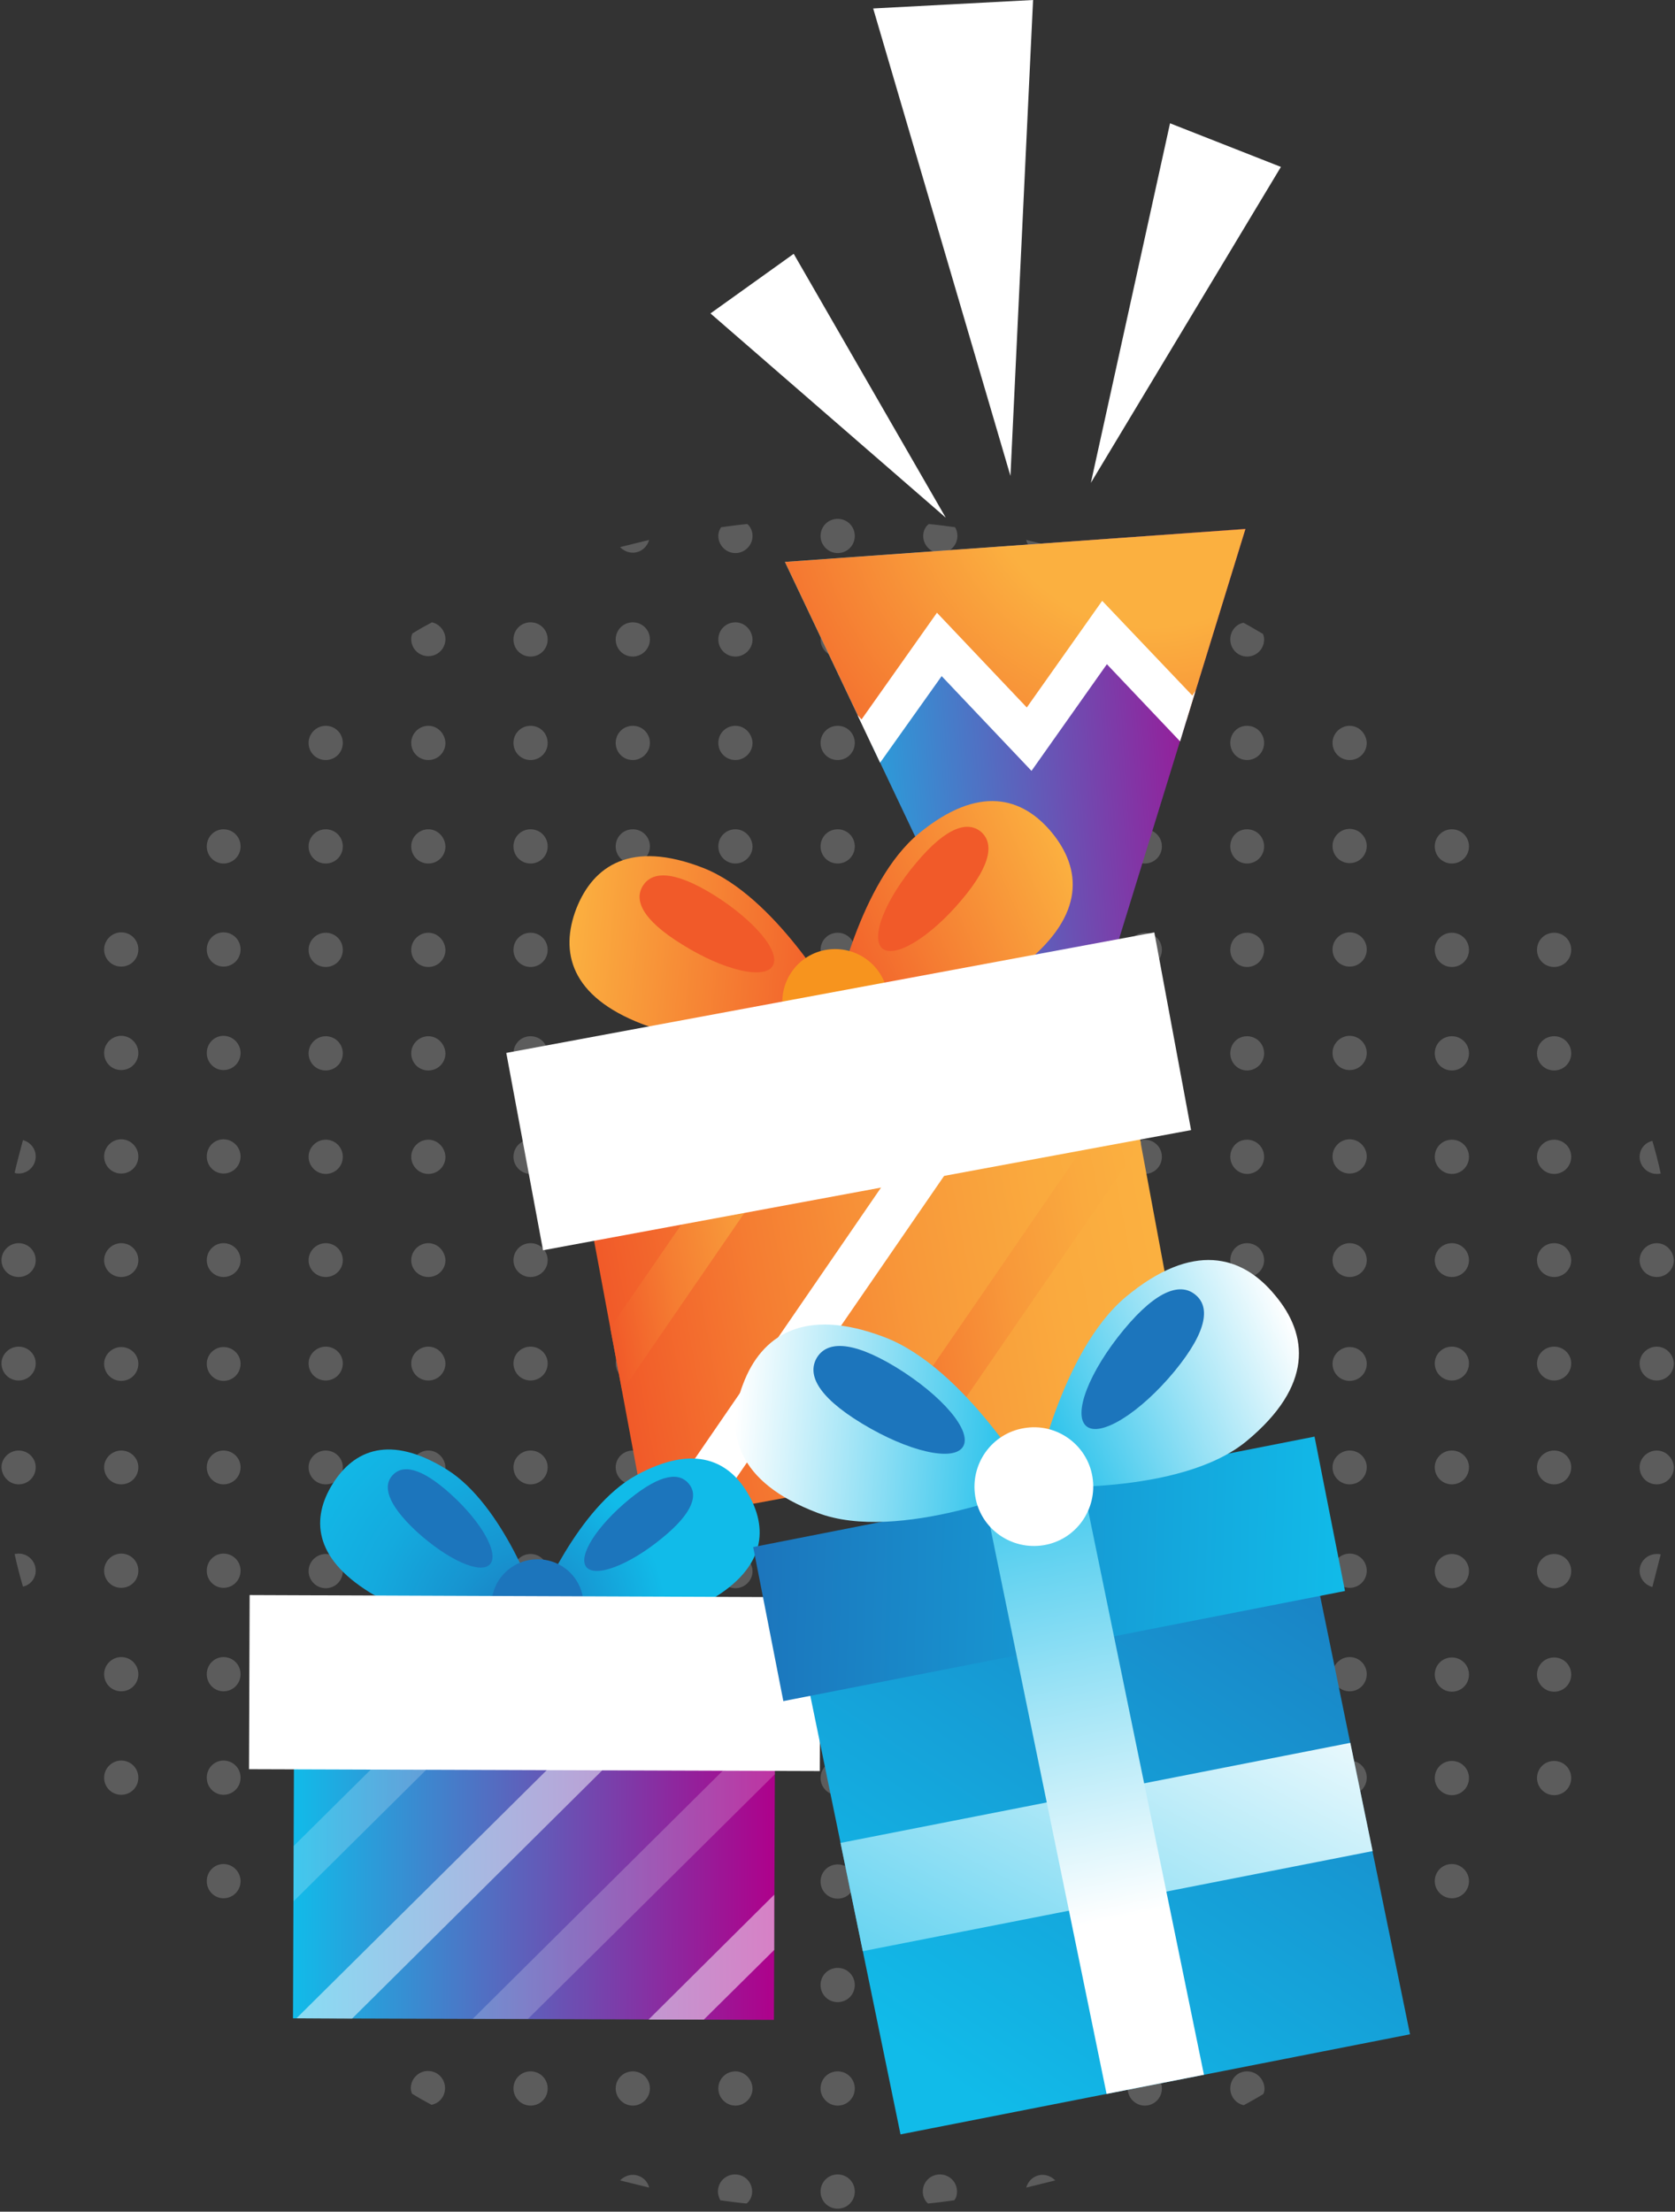 <svg width="222" height="293" viewBox="0 0 222 293" fill="none" xmlns="http://www.w3.org/2000/svg">
<rect x="0" y="0" width="222" height="293" fill="#333333" stroke="none"/>
<g opacity="0.5">
<path opacity="0.4" d="M126.839 276.625C126.839 277.837 125.837 278.892 124.572 278.892C123.307 278.892 122.305 277.89 122.305 276.625C122.305 275.359 123.307 274.358 124.572 274.358C125.837 274.41 126.839 275.412 126.839 276.625ZM124.572 260.702C123.307 260.702 122.305 261.704 122.305 262.97C122.305 264.235 123.307 265.237 124.572 265.237C125.785 265.237 126.839 264.235 126.839 262.97C126.839 261.704 125.837 260.702 124.572 260.702ZM124.572 246.994C123.307 246.994 122.305 247.996 122.305 249.261C122.305 250.527 123.307 251.529 124.572 251.529C125.785 251.529 126.839 250.527 126.839 249.261C126.839 247.996 125.837 246.994 124.572 246.994ZM138.175 73.218C138.86 73.218 139.44 72.902 139.862 72.48C138.596 72.164 137.331 71.847 136.013 71.531C136.224 72.48 137.12 73.218 138.175 73.218ZM124.572 233.286C123.307 233.286 122.305 234.288 122.305 235.553C122.305 236.766 123.307 237.82 124.572 237.82C125.785 237.82 126.839 236.819 126.839 235.553C126.839 234.288 125.837 233.286 124.572 233.286ZM122.358 71.004C122.358 72.216 123.359 73.271 124.625 73.271C125.837 73.271 126.892 72.269 126.892 71.004C126.892 70.582 126.786 70.16 126.576 69.844C125.416 69.686 124.256 69.528 123.096 69.422C122.621 69.791 122.358 70.371 122.358 71.004ZM124.572 137.277C123.307 137.277 122.305 138.279 122.305 139.544C122.305 140.81 123.307 141.811 124.572 141.811C125.785 141.811 126.839 140.81 126.839 139.544C126.839 138.279 125.837 137.277 124.572 137.277ZM124.572 178.401C123.307 178.401 122.305 179.403 122.305 180.616C122.305 181.881 123.307 182.883 124.572 182.883C125.785 182.883 126.839 181.881 126.839 180.616C126.839 179.403 125.837 178.401 124.572 178.401ZM124.572 164.693C123.307 164.693 122.305 165.695 122.305 166.96C122.305 168.173 123.307 169.175 124.572 169.175C125.785 169.175 126.839 168.173 126.839 166.96C126.839 165.695 125.837 164.693 124.572 164.693ZM124.572 150.985C123.307 150.985 122.305 151.987 122.305 153.252C122.305 154.465 123.307 155.519 124.572 155.519C125.785 155.519 126.839 154.518 126.839 153.252C126.839 151.987 125.837 150.985 124.572 150.985ZM124.572 192.162C123.307 192.162 122.305 193.164 122.305 194.376C122.305 195.642 123.307 196.644 124.572 196.644C125.785 196.644 126.839 195.642 126.839 194.376C126.839 193.164 125.837 192.162 124.572 192.162ZM138.175 260.702C136.962 260.702 135.908 261.704 135.908 262.97C135.908 264.235 136.909 265.237 138.175 265.237C139.44 265.237 140.442 264.235 140.442 262.97C140.389 261.704 139.387 260.702 138.175 260.702ZM124.572 205.87C123.307 205.87 122.305 206.872 122.305 208.137C122.305 209.35 123.307 210.404 124.572 210.404C125.785 210.404 126.839 209.403 126.839 208.137C126.839 206.872 125.837 205.87 124.572 205.87ZM124.572 219.578C123.307 219.578 122.305 220.58 122.305 221.845C122.305 223.058 123.307 224.112 124.572 224.112C125.785 224.112 126.839 223.111 126.839 221.845C126.839 220.58 125.837 219.578 124.572 219.578ZM138.175 233.286C136.962 233.286 135.908 234.288 135.908 235.553C135.908 236.766 136.909 237.82 138.175 237.82C139.44 237.82 140.442 236.819 140.442 235.553C140.389 234.288 139.387 233.286 138.175 233.286ZM138.175 192.162C136.962 192.162 135.908 193.164 135.908 194.376C135.908 195.642 136.909 196.644 138.175 196.644C139.44 196.644 140.442 195.642 140.442 194.376C140.389 193.164 139.387 192.162 138.175 192.162ZM138.175 205.87C136.962 205.87 135.908 206.872 135.908 208.137C135.908 209.35 136.909 210.404 138.175 210.404C139.44 210.404 140.442 209.403 140.442 208.137C140.389 206.872 139.387 205.87 138.175 205.87ZM138.175 96.153C136.962 96.153 135.908 97.155 135.908 98.42C135.908 99.685 136.909 100.687 138.175 100.687C139.44 100.687 140.442 99.685 140.442 98.42C140.389 97.155 139.387 96.153 138.175 96.153ZM138.175 246.994C136.962 246.994 135.908 247.996 135.908 249.261C135.908 250.527 136.909 251.529 138.175 251.529C139.44 251.529 140.442 250.527 140.442 249.261C140.389 247.996 139.387 246.994 138.175 246.994ZM138.175 274.41C136.962 274.41 135.908 275.412 135.908 276.678C135.908 277.89 136.909 278.945 138.175 278.945C139.44 278.945 140.442 277.943 140.442 276.678C140.389 275.412 139.387 274.41 138.175 274.41ZM138.175 219.578C136.962 219.578 135.908 220.58 135.908 221.845C135.908 223.058 136.909 224.112 138.175 224.112C139.44 224.112 140.442 223.111 140.442 221.845C140.389 220.58 139.387 219.578 138.175 219.578ZM138.175 123.569C136.962 123.569 135.908 124.571 135.908 125.836C135.908 127.102 136.909 128.103 138.175 128.103C139.44 128.103 140.442 127.102 140.442 125.836C140.389 124.571 139.387 123.569 138.175 123.569ZM138.175 109.861C136.962 109.861 135.908 110.863 135.908 112.128C135.908 113.393 136.909 114.395 138.175 114.395C139.44 114.395 140.442 113.393 140.442 112.128C140.389 110.863 139.387 109.861 138.175 109.861ZM138.175 137.277C136.962 137.277 135.908 138.279 135.908 139.544C135.908 140.81 136.909 141.811 138.175 141.811C139.44 141.811 140.442 140.81 140.442 139.544C140.389 138.279 139.387 137.277 138.175 137.277ZM138.175 178.401C136.962 178.401 135.908 179.403 135.908 180.616C135.908 181.881 136.909 182.883 138.175 182.883C139.44 182.883 140.442 181.881 140.442 180.616C140.389 179.403 139.387 178.401 138.175 178.401ZM138.175 150.985C136.962 150.985 135.908 151.987 135.908 153.252C135.908 154.465 136.909 155.519 138.175 155.519C139.44 155.519 140.442 154.518 140.442 153.252C140.389 151.987 139.387 150.985 138.175 150.985ZM138.175 164.693C136.962 164.693 135.908 165.695 135.908 166.96C135.908 168.173 136.909 169.175 138.175 169.175C139.44 169.175 140.442 168.173 140.442 166.96C140.389 165.695 139.387 164.693 138.175 164.693ZM138.175 82.445C136.962 82.445 135.908 83.447 135.908 84.712C135.908 85.977 136.909 86.979 138.175 86.979C139.44 86.979 140.442 85.977 140.442 84.712C140.389 83.447 139.387 82.445 138.175 82.445ZM124.572 123.569C123.307 123.569 122.305 124.571 122.305 125.836C122.305 127.102 123.307 128.103 124.572 128.103C125.785 128.103 126.839 127.102 126.839 125.836C126.839 124.571 125.837 123.569 124.572 123.569ZM111.022 109.861C109.757 109.861 108.755 110.863 108.755 112.128C108.755 113.393 109.757 114.395 111.022 114.395C112.288 114.395 113.289 113.393 113.289 112.128C113.289 110.863 112.288 109.861 111.022 109.861ZM111.022 82.445C109.757 82.445 108.755 83.447 108.755 84.712C108.755 85.977 109.757 86.979 111.022 86.979C112.288 86.979 113.289 85.977 113.289 84.712C113.289 83.447 112.288 82.445 111.022 82.445ZM111.022 123.569C109.757 123.569 108.755 124.571 108.755 125.836C108.755 127.102 109.757 128.103 111.022 128.103C112.288 128.103 113.289 127.102 113.289 125.836C113.289 124.571 112.288 123.569 111.022 123.569ZM95.205 71.004C95.205 72.216 96.207 73.271 97.472 73.271C98.685 73.271 99.739 72.269 99.739 71.004C99.739 70.371 99.476 69.791 99.054 69.422C97.894 69.528 96.734 69.686 95.574 69.844C95.363 70.16 95.205 70.529 95.205 71.004ZM111.022 137.277C109.757 137.277 108.755 138.279 108.755 139.544C108.755 140.81 109.757 141.811 111.022 141.811C112.288 141.811 113.289 140.81 113.289 139.544C113.289 138.279 112.288 137.277 111.022 137.277ZM97.472 219.578C96.207 219.578 95.205 220.58 95.205 221.845C95.205 223.058 96.207 224.112 97.472 224.112C98.685 224.112 99.739 223.111 99.739 221.845C99.687 220.58 98.685 219.578 97.472 219.578ZM111.022 150.985C109.757 150.985 108.755 151.987 108.755 153.252C108.755 154.465 109.757 155.519 111.022 155.519C112.288 155.519 113.289 154.518 113.289 153.252C113.289 151.987 112.288 150.985 111.022 150.985ZM97.472 205.87C96.207 205.87 95.205 206.872 95.205 208.137C95.205 209.35 96.207 210.404 97.472 210.404C98.685 210.404 99.739 209.403 99.739 208.137C99.687 206.872 98.685 205.87 97.472 205.87ZM97.472 260.702C96.207 260.702 95.205 261.704 95.205 262.97C95.205 264.235 96.207 265.237 97.472 265.237C98.685 265.237 99.739 264.235 99.739 262.97C99.687 261.704 98.685 260.702 97.472 260.702ZM97.472 233.286C96.207 233.286 95.205 234.288 95.205 235.553C95.205 236.766 96.207 237.82 97.472 237.82C98.685 237.82 99.739 236.819 99.739 235.553C99.687 234.288 98.685 233.286 97.472 233.286ZM97.472 274.41C96.207 274.41 95.205 275.412 95.205 276.678C95.205 277.89 96.207 278.945 97.472 278.945C98.685 278.945 99.739 277.943 99.739 276.678C99.687 275.412 98.685 274.41 97.472 274.41ZM97.472 246.994C96.207 246.994 95.205 247.996 95.205 249.261C95.205 250.527 96.207 251.529 97.472 251.529C98.685 251.529 99.739 250.527 99.739 249.261C99.687 247.996 98.685 246.994 97.472 246.994ZM111.022 96.153C109.757 96.153 108.755 97.155 108.755 98.42C108.755 99.685 109.757 100.687 111.022 100.687C112.288 100.687 113.289 99.685 113.289 98.42C113.289 97.155 112.288 96.153 111.022 96.153ZM111.022 68.737C109.757 68.737 108.755 69.739 108.755 71.004C108.755 72.216 109.757 73.271 111.022 73.271C112.288 73.271 113.289 72.269 113.289 71.004C113.289 69.739 112.288 68.737 111.022 68.737ZM124.572 82.445C123.307 82.445 122.305 83.447 122.305 84.712C122.305 85.977 123.307 86.979 124.572 86.979C125.785 86.979 126.839 85.977 126.839 84.712C126.839 83.447 125.837 82.445 124.572 82.445ZM111.022 274.41C109.757 274.41 108.755 275.412 108.755 276.678C108.755 277.89 109.757 278.945 111.022 278.945C112.288 278.945 113.289 277.943 113.289 276.678C113.289 275.412 112.288 274.41 111.022 274.41ZM111.022 260.702C109.757 260.702 108.755 261.704 108.755 262.97C108.755 264.235 109.757 265.237 111.022 265.237C112.288 265.237 113.289 264.235 113.289 262.97C113.289 261.704 112.288 260.702 111.022 260.702ZM124.572 96.153C123.307 96.153 122.305 97.155 122.305 98.42C122.305 99.685 123.307 100.687 124.572 100.687C125.785 100.687 126.839 99.685 126.839 98.42C126.839 97.155 125.837 96.153 124.572 96.153ZM124.572 109.861C123.307 109.861 122.305 110.863 122.305 112.128C122.305 113.393 123.307 114.395 124.572 114.395C125.785 114.395 126.839 113.393 126.839 112.128C126.839 110.863 125.837 109.861 124.572 109.861ZM111.022 192.162C109.757 192.162 108.755 193.164 108.755 194.376C108.755 195.642 109.757 196.644 111.022 196.644C112.288 196.644 113.289 195.642 113.289 194.376C113.289 193.164 112.288 192.162 111.022 192.162ZM111.022 205.87C109.757 205.87 108.755 206.872 108.755 208.137C108.755 209.35 109.757 210.404 111.022 210.404C112.288 210.404 113.289 209.403 113.289 208.137C113.289 206.872 112.288 205.87 111.022 205.87ZM111.022 164.693C109.757 164.693 108.755 165.695 108.755 166.96C108.755 168.173 109.757 169.175 111.022 169.175C112.288 169.175 113.289 168.173 113.289 166.96C113.289 165.695 112.288 164.693 111.022 164.693ZM111.022 246.994C109.757 246.994 108.755 247.996 108.755 249.261C108.755 250.527 109.757 251.529 111.022 251.529C112.288 251.529 113.289 250.527 113.289 249.261C113.289 247.996 112.288 246.994 111.022 246.994ZM111.022 178.401C109.757 178.401 108.755 179.403 108.755 180.616C108.755 181.881 109.757 182.883 111.022 182.883C112.288 182.883 113.289 181.881 113.289 180.616C113.289 179.403 112.288 178.401 111.022 178.401ZM111.022 233.286C109.757 233.286 108.755 234.288 108.755 235.553C108.755 236.766 109.757 237.82 111.022 237.82C112.288 237.82 113.289 236.819 113.289 235.553C113.289 234.288 112.288 233.286 111.022 233.286ZM111.022 219.578C109.757 219.578 108.755 220.58 108.755 221.845C108.755 223.058 109.757 224.112 111.022 224.112C112.288 224.112 113.289 223.111 113.289 221.845C113.289 220.58 112.288 219.578 111.022 219.578ZM205.977 137.277C204.712 137.277 203.71 138.279 203.71 139.544C203.71 140.81 204.712 141.811 205.977 141.811C207.242 141.811 208.244 140.81 208.244 139.544C208.244 138.279 207.242 137.277 205.977 137.277ZM165.274 246.994C164.009 246.994 163.06 247.996 163.06 249.261C163.06 250.527 164.062 251.529 165.274 251.529C166.54 251.529 167.542 250.527 167.542 249.261C167.542 247.996 166.54 246.994 165.274 246.994ZM192.427 178.401C191.162 178.401 190.16 179.403 190.16 180.616C190.16 181.881 191.162 182.883 192.427 182.883C193.692 182.883 194.694 181.881 194.694 180.616C194.694 179.403 193.692 178.401 192.427 178.401ZM192.427 150.985C191.162 150.985 190.16 151.987 190.16 153.252C190.16 154.465 191.162 155.519 192.427 155.519C193.692 155.519 194.694 154.518 194.694 153.252C194.694 151.987 193.692 150.985 192.427 150.985ZM192.427 164.693C191.162 164.693 190.16 165.695 190.16 166.96C190.16 168.173 191.162 169.175 192.427 169.175C193.692 169.175 194.694 168.173 194.694 166.96C194.694 165.695 193.692 164.693 192.427 164.693ZM192.427 205.87C191.162 205.87 190.16 206.872 190.16 208.137C190.16 209.35 191.162 210.404 192.427 210.404C193.692 210.404 194.694 209.403 194.694 208.137C194.694 206.872 193.692 205.87 192.427 205.87ZM192.427 233.286C191.162 233.286 190.16 234.288 190.16 235.553C190.16 236.766 191.162 237.82 192.427 237.82C193.692 237.82 194.694 236.819 194.694 235.553C194.694 234.288 193.692 233.286 192.427 233.286ZM192.427 251.476C193.692 251.476 194.694 250.474 194.694 249.209C194.694 247.996 193.692 246.942 192.427 246.942C191.162 246.942 190.16 247.943 190.16 249.209C190.16 250.474 191.214 251.476 192.427 251.476ZM217.312 208.085C217.312 209.139 218.051 209.983 219 210.246C219.369 208.823 219.738 207.346 220.107 205.923C219.949 205.87 219.738 205.87 219.579 205.87C218.314 205.87 217.312 206.872 217.312 208.085ZM58.984 276.625C58.984 275.359 57.983 274.358 56.717 274.358C55.505 274.358 54.45 275.359 54.45 276.625C54.45 276.888 54.503 277.099 54.608 277.363C55.452 277.89 56.295 278.365 57.192 278.839C58.246 278.628 58.984 277.732 58.984 276.625ZM192.427 137.277C191.162 137.277 190.16 138.279 190.16 139.544C190.16 140.81 191.162 141.811 192.427 141.811C193.692 141.811 194.694 140.81 194.694 139.544C194.694 138.279 193.692 137.277 192.427 137.277ZM192.427 219.578C191.162 219.578 190.16 220.58 190.16 221.845C190.16 223.058 191.162 224.112 192.427 224.112C193.692 224.112 194.694 223.111 194.694 221.845C194.694 220.58 193.692 219.578 192.427 219.578ZM192.427 109.861C191.162 109.861 190.16 110.863 190.16 112.128C190.16 113.393 191.162 114.395 192.427 114.395C193.692 114.395 194.694 113.393 194.694 112.128C194.694 110.863 193.692 109.861 192.427 109.861ZM192.427 123.569C191.162 123.569 190.16 124.571 190.16 125.836C190.16 127.102 191.162 128.103 192.427 128.103C193.692 128.103 194.694 127.102 194.694 125.836C194.694 124.571 193.692 123.569 192.427 123.569ZM192.427 192.162C191.162 192.162 190.16 193.164 190.16 194.376C190.16 195.642 191.162 196.644 192.427 196.644C193.692 196.644 194.694 195.642 194.694 194.376C194.694 193.164 193.692 192.162 192.427 192.162ZM205.977 233.286C204.712 233.286 203.71 234.288 203.71 235.553C203.71 236.766 204.712 237.82 205.977 237.82C207.242 237.82 208.244 236.819 208.244 235.553C208.244 234.288 207.242 233.286 205.977 233.286ZM219.579 164.693C218.367 164.693 217.312 165.695 217.312 166.96C217.312 168.173 218.314 169.175 219.579 169.175C220.845 169.175 221.847 168.173 221.847 166.96C221.794 165.695 220.792 164.693 219.579 164.693ZM205.977 219.578C204.712 219.578 203.71 220.58 203.71 221.845C203.71 223.058 204.712 224.112 205.977 224.112C207.242 224.112 208.244 223.111 208.244 221.845C208.244 220.58 207.242 219.578 205.977 219.578ZM205.977 123.569C204.712 123.569 203.71 124.571 203.71 125.836C203.71 127.102 204.712 128.103 205.977 128.103C207.242 128.103 208.244 127.102 208.244 125.836C208.244 124.571 207.242 123.569 205.977 123.569ZM219.579 178.401C218.367 178.401 217.312 179.403 217.312 180.616C217.312 181.881 218.314 182.883 219.579 182.883C220.845 182.883 221.847 181.881 221.847 180.616C221.794 179.403 220.792 178.401 219.579 178.401ZM219.579 192.162C218.367 192.162 217.312 193.164 217.312 194.376C217.312 195.642 218.314 196.644 219.579 196.644C220.845 196.644 221.847 195.642 221.847 194.376C221.794 193.164 220.792 192.162 219.579 192.162ZM217.312 153.252C217.312 154.465 218.314 155.519 219.579 155.519C219.738 155.519 219.949 155.519 220.107 155.467C219.79 153.99 219.421 152.567 219 151.143C218.051 151.354 217.312 152.198 217.312 153.252ZM205.977 164.693C204.712 164.693 203.71 165.695 203.71 166.96C203.71 168.173 204.712 169.175 205.977 169.175C207.242 169.175 208.244 168.173 208.244 166.96C208.244 165.695 207.242 164.693 205.977 164.693ZM205.977 150.985C204.712 150.985 203.71 151.987 203.71 153.252C203.71 154.465 204.712 155.519 205.977 155.519C207.242 155.519 208.244 154.518 208.244 153.252C208.244 151.987 207.242 150.985 205.977 150.985ZM97.472 192.162C96.207 192.162 95.205 193.164 95.205 194.376C95.205 195.642 96.207 196.644 97.472 196.644C98.685 196.644 99.739 195.642 99.739 194.376C99.687 193.164 98.685 192.162 97.472 192.162ZM205.977 192.162C204.712 192.162 203.71 193.164 203.71 194.376C203.71 195.642 204.712 196.644 205.977 196.644C207.242 196.644 208.244 195.642 208.244 194.376C208.244 193.164 207.242 192.162 205.977 192.162ZM205.977 205.87C204.712 205.87 203.71 206.872 203.71 208.137C203.71 209.35 204.712 210.404 205.977 210.404C207.242 210.404 208.244 209.403 208.244 208.137C208.244 206.872 207.242 205.87 205.977 205.87ZM205.977 178.401C204.712 178.401 203.71 179.403 203.71 180.616C203.71 181.881 204.712 182.883 205.977 182.883C207.242 182.883 208.244 181.881 208.244 180.616C208.244 179.403 207.242 178.401 205.977 178.401ZM151.725 274.41C150.512 274.41 149.457 275.412 149.457 276.678C149.457 277.89 150.459 278.945 151.725 278.945C152.99 278.945 153.992 277.943 153.992 276.678C153.992 275.412 152.99 274.41 151.725 274.41ZM151.725 205.87C150.512 205.87 149.457 206.872 149.457 208.137C149.457 209.35 150.459 210.404 151.725 210.404C152.99 210.404 153.992 209.403 153.992 208.137C153.992 206.872 152.99 205.87 151.725 205.87ZM151.725 192.162C150.512 192.162 149.457 193.164 149.457 194.376C149.457 195.642 150.459 196.644 151.725 196.644C152.99 196.644 153.992 195.642 153.992 194.376C153.992 193.164 152.99 192.162 151.725 192.162ZM151.725 219.578C150.512 219.578 149.457 220.58 149.457 221.845C149.457 223.058 150.459 224.112 151.725 224.112C152.99 224.112 153.992 223.111 153.992 221.845C153.992 220.58 152.99 219.578 151.725 219.578ZM151.725 233.286C150.512 233.286 149.457 234.288 149.457 235.553C149.457 236.766 150.459 237.82 151.725 237.82C152.99 237.82 153.992 236.819 153.992 235.553C153.992 234.288 152.99 233.286 151.725 233.286ZM151.725 246.994C150.512 246.994 149.457 247.996 149.457 249.261C149.457 250.527 150.459 251.529 151.725 251.529C152.99 251.529 153.992 250.527 153.992 249.261C153.992 247.996 152.99 246.994 151.725 246.994ZM151.725 178.401C150.512 178.401 149.457 179.403 149.457 180.616C149.457 181.881 150.459 182.883 151.725 182.883C152.99 182.883 153.992 181.881 153.992 180.616C153.992 179.403 152.99 178.401 151.725 178.401ZM151.725 96.153C150.512 96.153 149.457 97.155 149.457 98.42C149.457 99.685 150.459 100.687 151.725 100.687C152.99 100.687 153.992 99.685 153.992 98.42C153.992 97.155 152.99 96.153 151.725 96.153ZM151.725 109.861C150.512 109.861 149.457 110.863 149.457 112.128C149.457 113.393 150.459 114.395 151.725 114.395C152.99 114.395 153.992 113.393 153.992 112.128C153.992 110.863 152.99 109.861 151.725 109.861ZM151.725 123.569C150.512 123.569 149.457 124.571 149.457 125.836C149.457 127.102 150.459 128.103 151.725 128.103C152.99 128.103 153.992 127.102 153.992 125.836C153.992 124.571 152.99 123.569 151.725 123.569ZM151.725 82.445C150.512 82.445 149.457 83.447 149.457 84.712C149.457 85.977 150.459 86.979 151.725 86.979C152.99 86.979 153.992 85.977 153.992 84.712C153.992 83.447 152.99 82.445 151.725 82.445ZM151.725 164.693C150.512 164.693 149.457 165.695 149.457 166.96C149.457 168.173 150.459 169.175 151.725 169.175C152.99 169.175 153.992 168.173 153.992 166.96C153.992 165.695 152.99 164.693 151.725 164.693ZM151.725 137.277C150.512 137.277 149.457 138.279 149.457 139.544C149.457 140.81 150.459 141.811 151.725 141.811C152.99 141.811 153.992 140.81 153.992 139.544C153.992 138.279 152.99 137.277 151.725 137.277ZM151.725 150.985C150.512 150.985 149.457 151.987 149.457 153.252C149.457 154.465 150.459 155.519 151.725 155.519C152.99 155.519 153.992 154.518 153.992 153.252C153.992 151.987 152.99 150.985 151.725 150.985ZM165.274 260.702C164.009 260.702 163.06 261.704 163.06 262.97C163.06 264.235 164.062 265.237 165.274 265.237C166.54 265.237 167.542 264.235 167.542 262.97C167.542 261.704 166.54 260.702 165.274 260.702ZM165.274 205.87C164.009 205.87 163.06 206.872 163.06 208.137C163.06 209.35 164.062 210.404 165.274 210.404C166.54 210.404 167.542 209.403 167.542 208.137C167.542 206.872 166.54 205.87 165.274 205.87ZM165.274 192.162C164.009 192.162 163.06 193.164 163.06 194.376C163.06 195.642 164.062 196.644 165.274 196.644C166.54 196.644 167.542 195.642 167.542 194.376C167.542 193.164 166.54 192.162 165.274 192.162ZM151.725 260.702C150.512 260.702 149.457 261.704 149.457 262.97C149.457 264.235 150.459 265.237 151.725 265.237C152.99 265.237 153.992 264.235 153.992 262.97C153.992 261.704 152.99 260.702 151.725 260.702ZM165.274 164.693C164.009 164.693 163.06 165.695 163.06 166.96C163.06 168.173 164.062 169.175 165.274 169.175C166.54 169.175 167.542 168.173 167.542 166.96C167.542 165.695 166.54 164.693 165.274 164.693ZM165.274 233.286C164.009 233.286 163.06 234.288 163.06 235.553C163.06 236.766 164.062 237.82 165.274 237.82C166.54 237.82 167.542 236.819 167.542 235.553C167.542 234.288 166.54 233.286 165.274 233.286ZM165.274 219.578C164.009 219.578 163.06 220.58 163.06 221.845C163.06 223.058 164.062 224.112 165.274 224.112C166.54 224.112 167.542 223.111 167.542 221.845C167.542 220.58 166.54 219.578 165.274 219.578ZM165.274 178.401C164.009 178.401 163.06 179.403 163.06 180.616C163.06 181.881 164.062 182.883 165.274 182.883C166.54 182.883 167.542 181.881 167.542 180.616C167.542 179.403 166.54 178.401 165.274 178.401ZM165.274 109.861C164.009 109.861 163.06 110.863 163.06 112.128C163.06 113.393 164.062 114.395 165.274 114.395C166.54 114.395 167.542 113.393 167.542 112.128C167.542 110.863 166.54 109.861 165.274 109.861ZM165.274 96.153C164.009 96.153 163.06 97.155 163.06 98.42C163.06 99.685 164.062 100.687 165.274 100.687C166.54 100.687 167.542 99.685 167.542 98.42C167.542 97.155 166.54 96.153 165.274 96.153ZM165.274 137.277C164.009 137.277 163.06 138.279 163.06 139.544C163.06 140.81 164.062 141.811 165.274 141.811C166.54 141.811 167.542 140.81 167.542 139.544C167.542 138.279 166.54 137.277 165.274 137.277ZM165.274 123.569C164.009 123.569 163.06 124.571 163.06 125.836C163.06 127.102 164.062 128.103 165.274 128.103C166.54 128.103 167.542 127.102 167.542 125.836C167.542 124.571 166.54 123.569 165.274 123.569ZM165.274 150.985C164.009 150.985 163.06 151.987 163.06 153.252C163.06 154.465 164.062 155.519 165.274 155.519C166.54 155.519 167.542 154.518 167.542 153.252C167.542 151.987 166.54 150.985 165.274 150.985ZM16.067 196.644C17.333 196.644 18.335 195.642 18.335 194.376C18.335 193.164 17.333 192.162 16.067 192.162C14.855 192.162 13.8 193.164 13.8 194.376C13.8 195.642 14.802 196.644 16.067 196.644ZM178.877 128.051C180.142 128.051 181.144 127.049 181.144 125.783C181.144 124.518 180.142 123.516 178.877 123.516C177.664 123.516 176.61 124.518 176.61 125.783C176.61 127.049 177.612 128.051 178.877 128.051ZM126.839 290.333C126.839 289.068 125.837 288.066 124.572 288.066C123.307 288.066 122.305 289.068 122.305 290.333C122.305 290.966 122.569 291.546 122.99 291.915C124.15 291.809 125.31 291.651 126.47 291.493C126.734 291.176 126.839 290.807 126.839 290.333ZM178.877 141.759C180.142 141.759 181.144 140.757 181.144 139.491C181.144 138.279 180.142 137.224 178.877 137.224C177.664 137.224 176.61 138.226 176.61 139.491C176.61 140.757 177.612 141.759 178.877 141.759ZM178.877 155.467C180.142 155.467 181.144 154.465 181.144 153.2C181.144 151.987 180.142 150.932 178.877 150.932C177.664 150.932 176.61 151.934 176.61 153.2C176.61 154.465 177.612 155.467 178.877 155.467ZM165.274 274.41C164.009 274.41 163.06 275.412 163.06 276.678C163.06 277.732 163.798 278.681 164.853 278.892C165.696 278.417 166.593 277.943 167.436 277.416C167.542 277.205 167.594 276.941 167.594 276.678C167.542 275.412 166.54 274.41 165.274 274.41ZM138.175 288.119C137.12 288.119 136.277 288.857 136.013 289.806C137.278 289.489 138.596 289.173 139.862 288.857C139.387 288.382 138.807 288.119 138.175 288.119ZM178.877 114.342C180.142 114.342 181.144 113.341 181.144 112.075C181.144 110.863 180.142 109.808 178.877 109.808C177.664 109.808 176.61 110.81 176.61 112.075C176.61 113.341 177.612 114.342 178.877 114.342ZM178.877 224.06C180.142 224.06 181.144 223.058 181.144 221.793C181.144 220.527 180.142 219.526 178.877 219.526C177.664 219.526 176.61 220.527 176.61 221.793C176.61 223.058 177.612 224.06 178.877 224.06ZM178.877 237.768C180.142 237.768 181.144 236.766 181.144 235.501C181.144 234.235 180.142 233.234 178.877 233.234C177.664 233.234 176.61 234.235 176.61 235.501C176.61 236.766 177.612 237.768 178.877 237.768ZM178.877 251.476C180.142 251.476 181.144 250.474 181.144 249.209C181.144 247.996 180.142 246.942 178.877 246.942C177.664 246.942 176.61 247.943 176.61 249.209C176.61 250.474 177.612 251.476 178.877 251.476ZM178.877 210.352C180.142 210.352 181.144 209.35 181.144 208.085C181.144 206.819 180.142 205.817 178.877 205.817C177.664 205.817 176.61 206.819 176.61 208.085C176.61 209.35 177.612 210.352 178.877 210.352ZM178.877 182.936C180.142 182.936 181.144 181.934 181.144 180.668C181.144 179.456 180.142 178.454 178.877 178.454C177.664 178.454 176.61 179.456 176.61 180.668C176.61 181.934 177.612 182.936 178.877 182.936ZM178.877 196.644C180.142 196.644 181.144 195.642 181.144 194.376C181.144 193.164 180.142 192.162 178.877 192.162C177.664 192.162 176.61 193.164 176.61 194.376C176.61 195.642 177.612 196.644 178.877 196.644ZM178.877 169.175C180.142 169.175 181.144 168.173 181.144 166.96C181.144 165.695 180.142 164.693 178.877 164.693C177.664 164.693 176.61 165.695 176.61 166.96C176.61 168.173 177.612 169.175 178.877 169.175ZM43.167 164.693C41.955 164.693 40.9 165.695 40.9 166.96C40.9 168.173 41.902 169.175 43.167 169.175C44.433 169.175 45.434 168.173 45.434 166.96C45.434 165.695 44.433 164.693 43.167 164.693ZM43.167 178.401C41.955 178.401 40.9 179.403 40.9 180.616C40.9 181.881 41.902 182.883 43.167 182.883C44.433 182.883 45.434 181.881 45.434 180.616C45.434 179.403 44.433 178.401 43.167 178.401ZM43.167 150.985C41.955 150.985 40.9 151.987 40.9 153.252C40.9 154.465 41.902 155.519 43.167 155.519C44.433 155.519 45.434 154.518 45.434 153.252C45.434 151.987 44.433 150.985 43.167 150.985ZM43.167 205.87C41.955 205.87 40.9 206.872 40.9 208.137C40.9 209.35 41.902 210.404 43.167 210.404C44.433 210.404 45.434 209.403 45.434 208.137C45.434 206.872 44.433 205.87 43.167 205.87ZM43.167 137.277C41.955 137.277 40.9 138.279 40.9 139.544C40.9 140.81 41.902 141.811 43.167 141.811C44.433 141.811 45.434 140.81 45.434 139.544C45.434 138.279 44.433 137.277 43.167 137.277ZM43.167 192.162C41.955 192.162 40.9 193.164 40.9 194.376C40.9 195.642 41.902 196.644 43.167 196.644C44.433 196.644 45.434 195.642 45.434 194.376C45.434 193.164 44.433 192.162 43.167 192.162ZM113.289 290.333C113.289 289.068 112.288 288.066 111.022 288.066C109.757 288.066 108.755 289.068 108.755 290.333C108.755 291.598 109.757 292.6 111.022 292.6C112.288 292.6 113.289 291.598 113.289 290.333ZM43.167 123.569C41.955 123.569 40.9 124.571 40.9 125.836C40.9 127.102 41.902 128.103 43.167 128.103C44.433 128.103 45.434 127.102 45.434 125.836C45.434 124.571 44.433 123.569 43.167 123.569ZM83.87 288.119C83.184 288.119 82.604 288.435 82.183 288.857C83.448 289.173 84.713 289.489 86.031 289.806C85.82 288.857 84.924 288.119 83.87 288.119ZM99.687 290.333C99.687 289.068 98.685 288.066 97.42 288.066C96.154 288.066 95.152 289.068 95.152 290.333C95.152 290.755 95.311 291.176 95.469 291.493C96.629 291.651 97.789 291.809 98.949 291.915C99.423 291.546 99.687 290.966 99.687 290.333ZM43.167 265.184C44.433 265.184 45.434 264.182 45.434 262.917C45.434 261.704 44.433 260.65 43.167 260.65C41.955 260.65 40.9 261.651 40.9 262.917C40.953 264.182 41.955 265.184 43.167 265.184ZM43.167 96.153C41.955 96.153 40.9 97.155 40.9 98.42C40.9 99.685 41.902 100.687 43.167 100.687C44.433 100.687 45.434 99.685 45.434 98.42C45.434 97.155 44.433 96.153 43.167 96.153ZM43.167 109.861C41.955 109.861 40.9 110.863 40.9 112.128C40.9 113.393 41.902 114.395 43.167 114.395C44.433 114.395 45.434 113.393 45.434 112.128C45.434 110.863 44.433 109.861 43.167 109.861ZM16.067 237.768C17.333 237.768 18.335 236.766 18.335 235.501C18.335 234.235 17.333 233.234 16.067 233.234C14.855 233.234 13.8 234.235 13.8 235.501C13.8 236.766 14.802 237.768 16.067 237.768ZM29.617 155.467C30.883 155.467 31.884 154.465 31.884 153.2C31.884 151.987 30.883 150.932 29.617 150.932C28.405 150.932 27.403 151.934 27.403 153.2C27.403 154.465 28.405 155.467 29.617 155.467ZM29.617 169.175C30.883 169.175 31.884 168.173 31.884 166.96C31.884 165.695 30.883 164.693 29.617 164.693C28.405 164.693 27.403 165.695 27.403 166.96C27.403 168.173 28.405 169.175 29.617 169.175ZM29.617 196.644C30.883 196.644 31.884 195.642 31.884 194.376C31.884 193.164 30.883 192.162 29.617 192.162C28.405 192.162 27.403 193.164 27.403 194.376C27.403 195.642 28.405 196.644 29.617 196.644ZM29.617 182.936C30.883 182.936 31.884 181.934 31.884 180.668C31.884 179.456 30.883 178.454 29.617 178.454C28.405 178.454 27.403 179.456 27.403 180.668C27.403 181.934 28.405 182.936 29.617 182.936ZM29.617 128.051C30.883 128.051 31.884 127.049 31.884 125.783C31.884 124.518 30.883 123.516 29.617 123.516C28.405 123.516 27.403 124.518 27.403 125.783C27.403 127.049 28.405 128.051 29.617 128.051ZM43.167 219.578C41.955 219.578 40.9 220.58 40.9 221.845C40.9 223.058 41.902 224.112 43.167 224.112C44.433 224.112 45.434 223.111 45.434 221.845C45.434 220.58 44.433 219.578 43.167 219.578ZM29.617 141.759C30.883 141.759 31.884 140.757 31.884 139.491C31.884 138.279 30.883 137.224 29.617 137.224C28.405 137.224 27.403 138.226 27.403 139.491C27.403 140.757 28.405 141.759 29.617 141.759ZM29.617 109.861C28.405 109.861 27.403 110.863 27.403 112.128C27.403 113.393 28.405 114.395 29.617 114.395C30.883 114.395 31.884 113.393 31.884 112.128C31.884 110.863 30.883 109.861 29.617 109.861ZM29.617 251.476C30.883 251.476 31.884 250.474 31.884 249.209C31.884 247.996 30.883 246.942 29.617 246.942C28.405 246.942 27.403 247.943 27.403 249.209C27.403 250.474 28.405 251.476 29.617 251.476ZM2.465 155.467C3.73 155.467 4.732 154.465 4.732 153.2C4.732 152.145 3.994 151.302 3.045 151.038C2.676 152.461 2.254 153.938 1.938 155.361C2.149 155.467 2.307 155.467 2.465 155.467ZM97.472 178.401C96.207 178.401 95.205 179.403 95.205 180.616C95.205 181.881 96.207 182.883 97.472 182.883C98.685 182.883 99.739 181.881 99.739 180.616C99.687 179.403 98.685 178.401 97.472 178.401ZM29.617 224.06C30.883 224.06 31.884 223.058 31.884 221.793C31.884 220.527 30.883 219.526 29.617 219.526C28.405 219.526 27.403 220.527 27.403 221.793C27.403 223.058 28.405 224.06 29.617 224.06ZM29.617 210.352C30.883 210.352 31.884 209.35 31.884 208.085C31.884 206.819 30.883 205.817 29.617 205.817C28.405 205.817 27.403 206.819 27.403 208.085C27.403 209.35 28.405 210.352 29.617 210.352ZM4.732 208.085C4.732 206.819 3.73 205.817 2.465 205.817C2.254 205.817 2.096 205.87 1.938 205.87C2.254 207.346 2.623 208.77 3.045 210.193C3.994 209.983 4.732 209.139 4.732 208.085ZM2.465 178.401C1.252 178.401 0.198 179.403 0.198 180.616C0.198 181.881 1.2 182.883 2.465 182.883C3.73 182.883 4.732 181.881 4.732 180.616C4.732 179.403 3.73 178.401 2.465 178.401ZM178.877 265.184C180.142 265.184 181.144 264.182 181.144 262.917C181.144 261.704 180.142 260.65 178.877 260.65C177.664 260.65 176.61 261.651 176.61 262.917C176.61 264.182 177.612 265.184 178.877 265.184ZM2.465 164.693C1.252 164.693 0.198 165.695 0.198 166.96C0.198 168.173 1.2 169.175 2.465 169.175C3.73 169.175 4.732 168.173 4.732 166.96C4.732 165.695 3.73 164.693 2.465 164.693ZM2.465 196.644C3.73 196.644 4.732 195.642 4.732 194.376C4.732 193.164 3.73 192.162 2.465 192.162C1.252 192.162 0.198 193.164 0.198 194.376C0.25 195.642 1.252 196.644 2.465 196.644ZM16.067 224.06C17.333 224.06 18.335 223.058 18.335 221.793C18.335 220.527 17.333 219.526 16.067 219.526C14.855 219.526 13.8 220.527 13.8 221.793C13.8 223.058 14.802 224.06 16.067 224.06ZM163.06 84.712C163.06 85.977 164.062 86.979 165.274 86.979C166.54 86.979 167.542 85.977 167.542 84.712C167.542 84.448 167.489 84.185 167.383 83.974C166.54 83.499 165.696 82.972 164.8 82.498C163.798 82.709 163.06 83.605 163.06 84.712ZM178.877 96.153C177.664 96.153 176.61 97.155 176.61 98.42C176.61 99.685 177.612 100.687 178.877 100.687C180.142 100.687 181.144 99.685 181.144 98.42C181.091 97.155 180.09 96.153 178.877 96.153ZM16.067 182.936C17.333 182.936 18.335 181.934 18.335 180.668C18.335 179.456 17.333 178.454 16.067 178.454C14.855 178.454 13.8 179.456 13.8 180.668C13.8 181.934 14.802 182.936 16.067 182.936ZM16.067 141.759C17.333 141.759 18.335 140.757 18.335 139.491C18.335 138.279 17.333 137.224 16.067 137.224C14.855 137.224 13.8 138.226 13.8 139.491C13.8 140.757 14.802 141.759 16.067 141.759ZM16.067 169.175C17.333 169.175 18.335 168.173 18.335 166.96C18.335 165.695 17.333 164.693 16.067 164.693C14.855 164.693 13.8 165.695 13.8 166.96C13.8 168.173 14.802 169.175 16.067 169.175ZM16.067 210.352C17.333 210.352 18.335 209.35 18.335 208.085C18.335 206.819 17.333 205.817 16.067 205.817C14.855 205.817 13.8 206.819 13.8 208.085C13.8 209.35 14.802 210.352 16.067 210.352ZM16.067 155.467C17.333 155.467 18.335 154.465 18.335 153.2C18.335 151.987 17.333 150.932 16.067 150.932C14.855 150.932 13.8 151.934 13.8 153.2C13.8 154.465 14.802 155.467 16.067 155.467ZM16.067 128.051C17.333 128.051 18.335 127.049 18.335 125.783C18.335 124.518 17.333 123.516 16.067 123.516C14.855 123.516 13.8 124.518 13.8 125.783C13.8 127.049 14.802 128.051 16.067 128.051ZM29.617 237.768C30.883 237.768 31.884 236.766 31.884 235.501C31.884 234.235 30.883 233.234 29.617 233.234C28.405 233.234 27.403 234.235 27.403 235.501C27.403 236.766 28.405 237.768 29.617 237.768ZM83.87 137.277C82.604 137.277 81.603 138.279 81.603 139.544C81.603 140.81 82.604 141.811 83.87 141.811C85.082 141.811 86.137 140.81 86.137 139.544C86.137 138.279 85.135 137.277 83.87 137.277ZM83.87 150.985C82.604 150.985 81.603 151.987 81.603 153.252C81.603 154.465 82.604 155.519 83.87 155.519C85.082 155.519 86.137 154.518 86.137 153.252C86.137 151.987 85.135 150.985 83.87 150.985ZM83.87 123.569C82.604 123.569 81.603 124.571 81.603 125.836C81.603 127.102 82.604 128.103 83.87 128.103C85.082 128.103 86.137 127.102 86.137 125.836C86.137 124.571 85.135 123.569 83.87 123.569ZM83.87 178.401C82.604 178.401 81.603 179.403 81.603 180.616C81.603 181.881 82.604 182.883 83.87 182.883C85.082 182.883 86.137 181.881 86.137 180.616C86.137 179.403 85.135 178.401 83.87 178.401ZM83.87 192.162C82.604 192.162 81.603 193.164 81.603 194.376C81.603 195.642 82.604 196.644 83.87 196.644C85.082 196.644 86.137 195.642 86.137 194.376C86.137 193.164 85.135 192.162 83.87 192.162ZM83.87 109.861C82.604 109.861 81.603 110.863 81.603 112.128C81.603 113.393 82.604 114.395 83.87 114.395C85.082 114.395 86.137 113.393 86.137 112.128C86.137 110.863 85.135 109.861 83.87 109.861ZM83.87 164.693C82.604 164.693 81.603 165.695 81.603 166.96C81.603 168.173 82.604 169.175 83.87 169.175C85.082 169.175 86.137 168.173 86.137 166.96C86.137 165.695 85.135 164.693 83.87 164.693ZM70.32 260.702C69.054 260.702 68.053 261.704 68.053 262.97C68.053 264.235 69.054 265.237 70.32 265.237C71.585 265.237 72.587 264.235 72.587 262.97C72.587 261.704 71.585 260.702 70.32 260.702ZM83.87 96.153C82.604 96.153 81.603 97.155 81.603 98.42C81.603 99.685 82.604 100.687 83.87 100.687C85.082 100.687 86.137 99.685 86.137 98.42C86.137 97.155 85.135 96.153 83.87 96.153ZM70.32 246.994C69.054 246.994 68.053 247.996 68.053 249.261C68.053 250.527 69.054 251.529 70.32 251.529C71.585 251.529 72.587 250.527 72.587 249.261C72.587 247.996 71.585 246.994 70.32 246.994ZM70.32 274.41C69.054 274.41 68.053 275.412 68.053 276.678C68.053 277.89 69.054 278.945 70.32 278.945C71.585 278.945 72.587 277.943 72.587 276.678C72.587 275.412 71.585 274.41 70.32 274.41ZM83.87 82.445C82.604 82.445 81.603 83.447 81.603 84.712C81.603 85.977 82.604 86.979 83.87 86.979C85.082 86.979 86.137 85.977 86.137 84.712C86.137 83.447 85.135 82.445 83.87 82.445ZM83.87 73.218C84.924 73.218 85.768 72.48 86.031 71.531C84.766 71.847 83.448 72.164 82.183 72.48C82.657 72.955 83.237 73.218 83.87 73.218ZM97.472 96.153C96.207 96.153 95.205 97.155 95.205 98.42C95.205 99.685 96.207 100.687 97.472 100.687C98.685 100.687 99.739 99.685 99.739 98.42C99.687 97.155 98.685 96.153 97.472 96.153ZM97.472 137.277C96.207 137.277 95.205 138.279 95.205 139.544C95.205 140.81 96.207 141.811 97.472 141.811C98.685 141.811 99.739 140.81 99.739 139.544C99.687 138.279 98.685 137.277 97.472 137.277ZM70.32 233.286C69.054 233.286 68.053 234.288 68.053 235.553C68.053 236.766 69.054 237.82 70.32 237.82C71.585 237.82 72.587 236.819 72.587 235.553C72.587 234.288 71.585 233.286 70.32 233.286ZM97.472 109.861C96.207 109.861 95.205 110.863 95.205 112.128C95.205 113.393 96.207 114.395 97.472 114.395C98.685 114.395 99.739 113.393 99.739 112.128C99.687 110.863 98.685 109.861 97.472 109.861ZM83.87 205.87C82.604 205.87 81.603 206.872 81.603 208.137C81.603 209.35 82.604 210.404 83.87 210.404C85.082 210.404 86.137 209.403 86.137 208.137C86.137 206.872 85.135 205.87 83.87 205.87ZM97.472 150.985C96.207 150.985 95.205 151.987 95.205 153.252C95.205 154.465 96.207 155.519 97.472 155.519C98.685 155.519 99.739 154.518 99.739 153.252C99.687 151.987 98.685 150.985 97.472 150.985ZM97.472 164.693C96.207 164.693 95.205 165.695 95.205 166.96C95.205 168.173 96.207 169.175 97.472 169.175C98.685 169.175 99.739 168.173 99.739 166.96C99.687 165.695 98.685 164.693 97.472 164.693ZM97.472 123.569C96.207 123.569 95.205 124.571 95.205 125.836C95.205 127.102 96.207 128.103 97.472 128.103C98.685 128.103 99.739 127.102 99.739 125.836C99.687 124.571 98.685 123.569 97.472 123.569ZM83.87 233.286C82.604 233.286 81.603 234.288 81.603 235.553C81.603 236.766 82.604 237.82 83.87 237.82C85.082 237.82 86.137 236.819 86.137 235.553C86.137 234.288 85.135 233.286 83.87 233.286ZM83.87 246.994C82.604 246.994 81.603 247.996 81.603 249.261C81.603 250.527 82.604 251.529 83.87 251.529C85.082 251.529 86.137 250.527 86.137 249.261C86.137 247.996 85.135 246.994 83.87 246.994ZM83.87 219.578C82.604 219.578 81.603 220.58 81.603 221.845C81.603 223.058 82.604 224.112 83.87 224.112C85.082 224.112 86.137 223.111 86.137 221.845C86.137 220.58 85.135 219.578 83.87 219.578ZM97.472 82.445C96.207 82.445 95.205 83.447 95.205 84.712C95.205 85.977 96.207 86.979 97.472 86.979C98.685 86.979 99.739 85.977 99.739 84.712C99.687 83.447 98.685 82.445 97.472 82.445ZM83.87 274.41C82.604 274.41 81.603 275.412 81.603 276.678C81.603 277.89 82.604 278.945 83.87 278.945C85.082 278.945 86.137 277.943 86.137 276.678C86.137 275.412 85.135 274.41 83.87 274.41ZM83.87 260.702C82.604 260.702 81.603 261.704 81.603 262.97C81.603 264.235 82.604 265.237 83.87 265.237C85.082 265.237 86.137 264.235 86.137 262.97C86.137 261.704 85.135 260.702 83.87 260.702ZM56.77 246.994C55.557 246.994 54.503 247.996 54.503 249.261C54.503 250.527 55.505 251.529 56.77 251.529C58.035 251.529 59.037 250.527 59.037 249.261C58.984 247.996 57.983 246.994 56.77 246.994ZM56.77 192.162C55.557 192.162 54.503 193.164 54.503 194.376C54.503 195.642 55.505 196.644 56.77 196.644C58.035 196.644 59.037 195.642 59.037 194.376C58.984 193.164 57.983 192.162 56.77 192.162ZM56.77 178.401C55.557 178.401 54.503 179.403 54.503 180.616C54.503 181.881 55.505 182.883 56.77 182.883C58.035 182.883 59.037 181.881 59.037 180.616C58.984 179.403 57.983 178.401 56.77 178.401ZM56.77 205.87C55.557 205.87 54.503 206.872 54.503 208.137C54.503 209.35 55.505 210.404 56.77 210.404C58.035 210.404 59.037 209.403 59.037 208.137C58.984 206.872 57.983 205.87 56.77 205.87ZM56.77 164.693C55.557 164.693 54.503 165.695 54.503 166.96C54.503 168.173 55.505 169.175 56.77 169.175C58.035 169.175 59.037 168.173 59.037 166.96C58.984 165.695 57.983 164.693 56.77 164.693ZM56.77 219.578C55.557 219.578 54.503 220.58 54.503 221.845C54.503 223.058 55.505 224.112 56.77 224.112C58.035 224.112 59.037 223.111 59.037 221.845C58.984 220.58 57.983 219.578 56.77 219.578ZM56.77 233.286C55.557 233.286 54.503 234.288 54.503 235.553C54.503 236.766 55.505 237.82 56.77 237.82C58.035 237.82 59.037 236.819 59.037 235.553C58.984 234.288 57.983 233.286 56.77 233.286ZM56.77 96.153C55.557 96.153 54.503 97.155 54.503 98.42C54.503 99.685 55.505 100.687 56.77 100.687C58.035 100.687 59.037 99.685 59.037 98.42C58.984 97.155 57.983 96.153 56.77 96.153ZM56.77 109.861C55.557 109.861 54.503 110.863 54.503 112.128C54.503 113.393 55.505 114.395 56.77 114.395C58.035 114.395 59.037 113.393 59.037 112.128C58.984 110.863 57.983 109.861 56.77 109.861ZM56.77 150.985C55.557 150.985 54.503 151.987 54.503 153.252C54.503 154.465 55.505 155.519 56.77 155.519C58.035 155.519 59.037 154.518 59.037 153.252C58.984 151.987 57.983 150.985 56.77 150.985ZM43.167 233.286C41.955 233.286 40.9 234.288 40.9 235.553C40.9 236.766 41.902 237.82 43.167 237.82C44.433 237.82 45.434 236.819 45.434 235.553C45.434 234.288 44.433 233.286 43.167 233.286ZM56.77 260.702C55.557 260.702 54.503 261.704 54.503 262.97C54.503 264.235 55.505 265.237 56.77 265.237C58.035 265.237 59.037 264.235 59.037 262.97C58.984 261.704 57.983 260.702 56.77 260.702ZM56.77 137.277C55.557 137.277 54.503 138.279 54.503 139.544C54.503 140.81 55.505 141.811 56.77 141.811C58.035 141.811 59.037 140.81 59.037 139.544C58.984 138.279 57.983 137.277 56.77 137.277ZM56.77 123.569C55.557 123.569 54.503 124.571 54.503 125.836C54.503 127.102 55.505 128.103 56.77 128.103C58.035 128.103 59.037 127.102 59.037 125.836C58.984 124.571 57.983 123.569 56.77 123.569ZM70.32 96.153C69.054 96.153 68.053 97.155 68.053 98.42C68.053 99.685 69.054 100.687 70.32 100.687C71.585 100.687 72.587 99.685 72.587 98.42C72.587 97.155 71.585 96.153 70.32 96.153ZM70.32 178.401C69.054 178.401 68.053 179.403 68.053 180.616C68.053 181.881 69.054 182.883 70.32 182.883C71.585 182.883 72.587 181.881 72.587 180.616C72.587 179.403 71.585 178.401 70.32 178.401ZM70.32 164.693C69.054 164.693 68.053 165.695 68.053 166.96C68.053 168.173 69.054 169.175 70.32 169.175C71.585 169.175 72.587 168.173 72.587 166.96C72.587 165.695 71.585 164.693 70.32 164.693ZM70.32 150.985C69.054 150.985 68.053 151.987 68.053 153.252C68.053 154.465 69.054 155.519 70.32 155.519C71.585 155.519 72.587 154.518 72.587 153.252C72.587 151.987 71.585 150.985 70.32 150.985ZM70.32 205.87C69.054 205.87 68.053 206.872 68.053 208.137C68.053 209.35 69.054 210.404 70.32 210.404C71.585 210.404 72.587 209.403 72.587 208.137C72.587 206.872 71.585 205.87 70.32 205.87ZM70.32 192.162C69.054 192.162 68.053 193.164 68.053 194.376C68.053 195.642 69.054 196.644 70.32 196.644C71.585 196.644 72.587 195.642 72.587 194.376C72.587 193.164 71.585 192.162 70.32 192.162ZM70.32 137.277C69.054 137.277 68.053 138.279 68.053 139.544C68.053 140.81 69.054 141.811 70.32 141.811C71.585 141.811 72.587 140.81 72.587 139.544C72.587 138.279 71.585 137.277 70.32 137.277ZM43.167 246.994C41.955 246.994 40.9 247.996 40.9 249.261C40.9 250.527 41.902 251.529 43.167 251.529C44.433 251.529 45.434 250.527 45.434 249.261C45.434 247.996 44.433 246.994 43.167 246.994ZM56.77 86.926C58.035 86.926 59.037 85.925 59.037 84.659C59.037 83.605 58.246 82.656 57.244 82.445C56.348 82.919 55.505 83.394 54.661 83.921C54.556 84.132 54.503 84.396 54.503 84.659C54.503 85.925 55.505 86.926 56.77 86.926ZM70.32 82.445C69.054 82.445 68.053 83.447 68.053 84.712C68.053 85.977 69.054 86.979 70.32 86.979C71.585 86.979 72.587 85.977 72.587 84.712C72.587 83.447 71.585 82.445 70.32 82.445ZM70.32 219.578C69.054 219.578 68.053 220.58 68.053 221.845C68.053 223.058 69.054 224.112 70.32 224.112C71.585 224.112 72.587 223.111 72.587 221.845C72.587 220.58 71.585 219.578 70.32 219.578ZM70.32 109.861C69.054 109.861 68.053 110.863 68.053 112.128C68.053 113.393 69.054 114.395 70.32 114.395C71.585 114.395 72.587 113.393 72.587 112.128C72.587 110.863 71.585 109.861 70.32 109.861ZM70.32 123.569C69.054 123.569 68.053 124.571 68.053 125.836C68.053 127.102 69.054 128.103 70.32 128.103C71.585 128.103 72.587 127.102 72.587 125.836C72.587 124.571 71.585 123.569 70.32 123.569Z" fill="white"/>
</g>
<path d="M104.03 74.441L140.21 150.669L165.065 70.077L104.03 74.441Z" fill="url(#paint0_linear_3670_5166)"/>
<path d="M104.03 74.441L115.604 98.797L123.848 86.037L136.379 97.716L145.455 84.458L157.279 95.347L165.065 70.077L104.03 74.441Z" fill="url(#paint1_radial_3670_5166)"/>
<path d="M158.029 92.147L146.08 79.595L136.088 93.726L124.181 81.174L114.189 95.306L113.648 94.724L116.645 101.042L124.805 89.57L136.712 102.122L146.704 87.991L156.405 98.215L158.445 91.523L158.029 92.147Z" fill="white"/>
<path d="M169.769 22.112L144.581 63.967L155.073 16.334L169.769 22.112Z" fill="white"/>
<path d="M105.196 33.625L125.347 68.58L94.163 41.522L105.196 33.625Z" fill="white"/>
<path d="M136.921 0L133.923 63.052L115.729 1.122L136.921 0Z" fill="white"/>
<path d="M135.921 127.559C128.011 134.043 110.692 132.754 110.692 132.754C110.692 132.754 113.897 116.877 121.808 110.393C129.718 103.909 135.505 105.572 139.419 110.31C143.332 115.09 143.832 121.117 135.921 127.559Z" fill="url(#paint2_linear_3670_5166)"/>
<path d="M127.428 119.246C123.307 124.151 118.602 127.019 116.937 125.647C115.313 124.275 117.311 119.163 121.475 114.258C125.596 109.354 128.344 108.814 130.01 110.185C131.633 111.598 131.592 114.342 127.428 119.246Z" fill="#F15A29"/>
<path d="M85.129 135.664C94.663 139.363 110.692 132.754 110.692 132.754C110.692 132.754 102.698 118.664 93.164 114.965C83.63 111.266 78.634 114.674 76.386 120.368C74.179 126.104 75.595 132.006 85.129 135.664Z" fill="url(#paint3_linear_3670_5166)"/>
<path d="M90.458 125.148C95.912 128.556 101.283 129.803 102.407 127.974C103.531 126.146 100.034 121.948 94.58 118.54C89.126 115.173 86.378 115.505 85.212 117.334C84.046 119.163 84.962 121.781 90.458 125.148Z" fill="#F15A29"/>
<path d="M117.644 131.632C118.269 135.456 115.646 139.072 111.816 139.654C107.986 140.278 104.363 137.659 103.781 133.835C103.156 130.011 105.779 126.395 109.609 125.813C113.439 125.232 117.02 127.808 117.644 131.632Z" fill="#F7941E"/>
<path d="M158.07 188.408L85.712 201.833L76.303 151.292L148.661 137.867L158.07 188.408Z" fill="url(#paint4_linear_3670_5166)"/>
<path d="M156.114 177.851L154.573 169.538L139.211 191.899L147.537 190.362L156.114 177.851Z" fill="white"/>
<path d="M135.797 140.277L127.428 141.815L86.253 201.75L94.58 200.171L135.797 140.277Z" fill="white"/>
<path d="M80.882 175.897L82.464 184.252L109.318 145.182L100.991 146.72L80.882 175.897Z" fill="url(#paint5_linear_3670_5166)"/>
<path d="M151.201 151.458L149.66 143.104L112.732 196.804L121.058 195.266L151.201 151.458Z" fill="url(#paint6_linear_3670_5166)"/>
<path d="M157.862 149.713L71.973 165.631L67.102 139.488L152.991 123.527L157.862 149.713Z" fill="white"/>
<path d="M93.539 212.307C85.753 216.547 71.265 212.64 71.265 212.64C71.265 212.64 76.552 199.672 84.338 195.432C92.123 191.193 96.786 193.562 99.326 198.217C101.865 202.831 101.324 208.068 93.539 212.307Z" fill="url(#paint7_radial_3670_5166)"/>
<path d="M87.668 203.828C83.339 207.361 78.925 209.024 77.718 207.611C76.552 206.156 79.092 202.166 83.38 198.633C87.71 195.1 90.083 195.1 91.29 196.555C92.498 197.968 91.998 200.337 87.668 203.828Z" fill="#1C75BC"/>
<path d="M49.033 210.977C56.568 215.674 71.265 212.598 71.265 212.598C71.265 212.598 66.769 199.381 59.233 194.684C51.697 189.988 46.909 192.066 44.078 196.596C41.289 201.085 41.497 206.322 49.033 210.977Z" fill="url(#paint8_radial_3670_5166)"/>
<path d="M55.236 202.914C59.358 206.655 63.688 208.608 64.937 207.237C66.186 205.865 63.896 201.709 59.774 197.968C55.652 194.227 53.279 194.061 52.03 195.432C50.781 196.762 51.156 199.132 55.236 202.914Z" fill="#1C75BC"/>
<path d="M77.343 212.806C77.26 216.173 74.429 218.791 71.057 218.708C67.684 218.625 65.061 215.799 65.145 212.474C65.228 209.107 68.059 206.489 71.39 206.572C74.804 206.655 77.427 209.44 77.343 212.806Z" fill="#1C75BC"/>
<path d="M102.573 267.587L38.833 267.38L38.999 222.865L102.74 223.073L102.573 267.587Z" fill="url(#paint9_linear_3670_5166)"/>
<path opacity="0.5" d="M102.615 258.319V251.003L85.961 267.546H93.289L102.615 258.319Z" fill="white"/>
<path opacity="0.5" d="M91.374 223.072L84.046 223.031L39.291 267.379L46.66 267.421L91.374 223.072Z" fill="white"/>
<path opacity="0.2" d="M38.916 244.561V251.876L68.059 222.989L60.732 222.948L38.916 244.561Z" fill="white"/>
<path opacity="0.2" d="M102.698 235.043V227.728L62.647 267.462H69.974L102.698 235.043Z" fill="white"/>
<path d="M108.652 234.627L33.004 234.378L33.087 211.31L108.735 211.601L108.652 234.627Z" fill="white"/>
<path d="M171.393 194.02L103.822 207.278L119.351 282.758L186.881 269.499L171.393 194.02Z" fill="url(#paint10_linear_3670_5166)"/>
<path d="M114.355 258.485L181.926 245.226L178.97 230.887L111.399 244.146L114.355 258.485Z" fill="url(#paint11_linear_3670_5166)"/>
<path d="M174.224 190.32L99.825 204.951L103.822 225.359L178.262 210.77L174.224 190.32Z" fill="url(#paint12_linear_3670_5166)"/>
<path d="M130.551 198.924L146.663 277.396L159.569 274.861L143.457 196.389L130.551 198.924Z" fill="url(#paint13_linear_3670_5166)"/>
<path d="M165.231 190.902C156.405 198.217 137.004 196.929 137.004 196.929C137.004 196.929 140.459 179.098 149.244 171.783C158.07 164.468 164.607 166.255 168.978 171.575C173.433 176.854 174.058 183.587 165.231 190.902Z" fill="url(#paint14_linear_3670_5166)"/>
<path d="M155.656 181.675C151.076 187.203 145.83 190.445 143.998 188.949C142.125 187.411 144.373 181.675 148.953 176.147C153.532 170.619 156.613 169.996 158.445 171.534C160.277 173.03 160.235 176.106 155.656 181.675Z" fill="#1C75BC"/>
<path d="M108.36 200.42C119.06 204.493 137.004 196.929 137.004 196.929C137.004 196.929 127.928 181.218 117.228 177.144C106.528 173.071 100.908 176.937 98.493 183.337C95.995 189.78 97.619 196.347 108.36 200.42Z" fill="url(#paint15_linear_3670_5166)"/>
<path d="M114.23 188.575C120.392 192.315 126.387 193.687 127.636 191.65C128.885 189.614 124.93 184.917 118.769 181.135C112.607 177.394 109.526 177.81 108.277 179.846C107.028 181.924 108.069 184.834 114.23 188.575Z" fill="#1C75BC"/>
<path d="M144.789 195.64C145.497 199.921 142.624 203.995 138.336 204.701C134.048 205.408 129.968 202.54 129.26 198.259C128.552 193.978 131.425 189.904 135.713 189.198C140.002 188.45 144.082 191.359 144.789 195.64Z" fill="white"/>
<defs>
<linearGradient id="paint0_linear_3670_5166" x1="106.855" y1="113.648" x2="167.889" y2="109.266" gradientUnits="userSpaceOnUse">
<stop stop-color="#11BBE9"/>
<stop offset="0.437" stop-color="#5768BF"/>
<stop offset="1" stop-color="#AE018B"/>
</linearGradient>
<radialGradient id="paint1_radial_3670_5166" cx="0" cy="0" r="1" gradientUnits="userSpaceOnUse" gradientTransform="translate(152.532 60.628) rotate(-4.093) scale(64.411 64.305)">
<stop offset="0.347" stop-color="#FBB040"/>
<stop offset="1" stop-color="#F15A29"/>
</radialGradient>
<linearGradient id="paint2_linear_3670_5166" x1="108.505" y1="127.73" x2="141.318" y2="113.31" gradientUnits="userSpaceOnUse">
<stop stop-color="#F15A29"/>
<stop offset="1" stop-color="#FBB040"/>
</linearGradient>
<linearGradient id="paint3_linear_3670_5166" x1="111.246" y1="127.294" x2="75.559" y2="123.835" gradientUnits="userSpaceOnUse">
<stop stop-color="#F15A29"/>
<stop offset="1" stop-color="#FBB040"/>
</linearGradient>
<linearGradient id="paint4_linear_3670_5166" x1="81.019" y1="176.563" x2="153.36" y2="163.082" gradientUnits="userSpaceOnUse">
<stop stop-color="#F15A29"/>
<stop offset="0.276" stop-color="#F57D32"/>
<stop offset="0.559" stop-color="#F8993A"/>
<stop offset="0.807" stop-color="#FAAA3E"/>
<stop offset="0.99" stop-color="#FBB040"/>
</linearGradient>
<linearGradient id="paint5_linear_3670_5166" x1="79.38" y1="167.776" x2="112.372" y2="161.627" gradientUnits="userSpaceOnUse">
<stop stop-color="#F15A29"/>
<stop offset="0.276" stop-color="#F57D32"/>
<stop offset="0.559" stop-color="#F8993A"/>
<stop offset="0.807" stop-color="#FAAA3E"/>
<stop offset="0.99" stop-color="#FBB040"/>
</linearGradient>
<linearGradient id="paint6_linear_3670_5166" x1="108.515" y1="174.176" x2="153.858" y2="165.726" gradientUnits="userSpaceOnUse">
<stop stop-color="#F15A29"/>
<stop offset="0.276" stop-color="#F57D32"/>
<stop offset="0.559" stop-color="#F8993A"/>
<stop offset="0.807" stop-color="#FAAA3E"/>
<stop offset="0.99" stop-color="#FBB040"/>
</linearGradient>
<radialGradient id="paint7_radial_3670_5166" cx="0" cy="0" r="1" gradientUnits="userSpaceOnUse" gradientTransform="translate(66.895 214.748) rotate(-12.927) scale(21.492 21.46)">
<stop stop-color="#1C75BC"/>
<stop offset="1" stop-color="#11BBE9"/>
</radialGradient>
<radialGradient id="paint8_radial_3670_5166" cx="0" cy="0" r="1" gradientUnits="userSpaceOnUse" gradientTransform="translate(70.965 216.407) rotate(-163.76) scale(42.879 42.819)">
<stop stop-color="#1C75BC"/>
<stop offset="0.004" stop-color="#1C76BC"/>
<stop offset="0.267" stop-color="#1794D0"/>
<stop offset="0.524" stop-color="#14AADE"/>
<stop offset="0.772" stop-color="#12B7E6"/>
<stop offset="1" stop-color="#11BBE9"/>
</radialGradient>
<linearGradient id="paint9_linear_3670_5166" x1="38.917" y1="245.122" x2="102.65" y2="245.345" gradientUnits="userSpaceOnUse">
<stop stop-color="#11BBE9"/>
<stop offset="0.437" stop-color="#5768BF"/>
<stop offset="1" stop-color="#AE018B"/>
</linearGradient>
<linearGradient id="paint10_linear_3670_5166" x1="122.061" y1="273.055" x2="179.221" y2="187.743" gradientUnits="userSpaceOnUse">
<stop stop-color="#11BBE9"/>
<stop offset="1" stop-color="#1C75BC"/>
</linearGradient>
<linearGradient id="paint11_linear_3670_5166" x1="117.111" y1="300.346" x2="164.117" y2="211.537" gradientUnits="userSpaceOnUse">
<stop stop-color="#11BBE9"/>
<stop offset="0.551" stop-color="#96E1F5"/>
<stop offset="1" stop-color="white"/>
</linearGradient>
<linearGradient id="paint12_linear_3670_5166" x1="99.752" y1="206.594" x2="178.299" y2="209.113" gradientUnits="userSpaceOnUse">
<stop stop-color="#1C75BC"/>
<stop offset="1" stop-color="#11BBE9"/>
</linearGradient>
<linearGradient id="paint13_linear_3670_5166" x1="133.533" y1="182.315" x2="148.648" y2="254.079" gradientUnits="userSpaceOnUse">
<stop stop-color="#11BBE9"/>
<stop offset="0.551" stop-color="#96E1F5"/>
<stop offset="1" stop-color="white"/>
</linearGradient>
<linearGradient id="paint14_linear_3670_5166" x1="134.485" y1="191.305" x2="171.151" y2="174.869" gradientUnits="userSpaceOnUse">
<stop stop-color="#11BBE9"/>
<stop offset="0.551" stop-color="#96E1F5"/>
<stop offset="1" stop-color="white"/>
</linearGradient>
<linearGradient id="paint15_linear_3670_5166" x1="137.552" y1="190.794" x2="97.523" y2="187.212" gradientUnits="userSpaceOnUse">
<stop stop-color="#11BBE9"/>
<stop offset="0.551" stop-color="#96E1F5"/>
<stop offset="1" stop-color="white"/>
</linearGradient>
</defs>
</svg>
